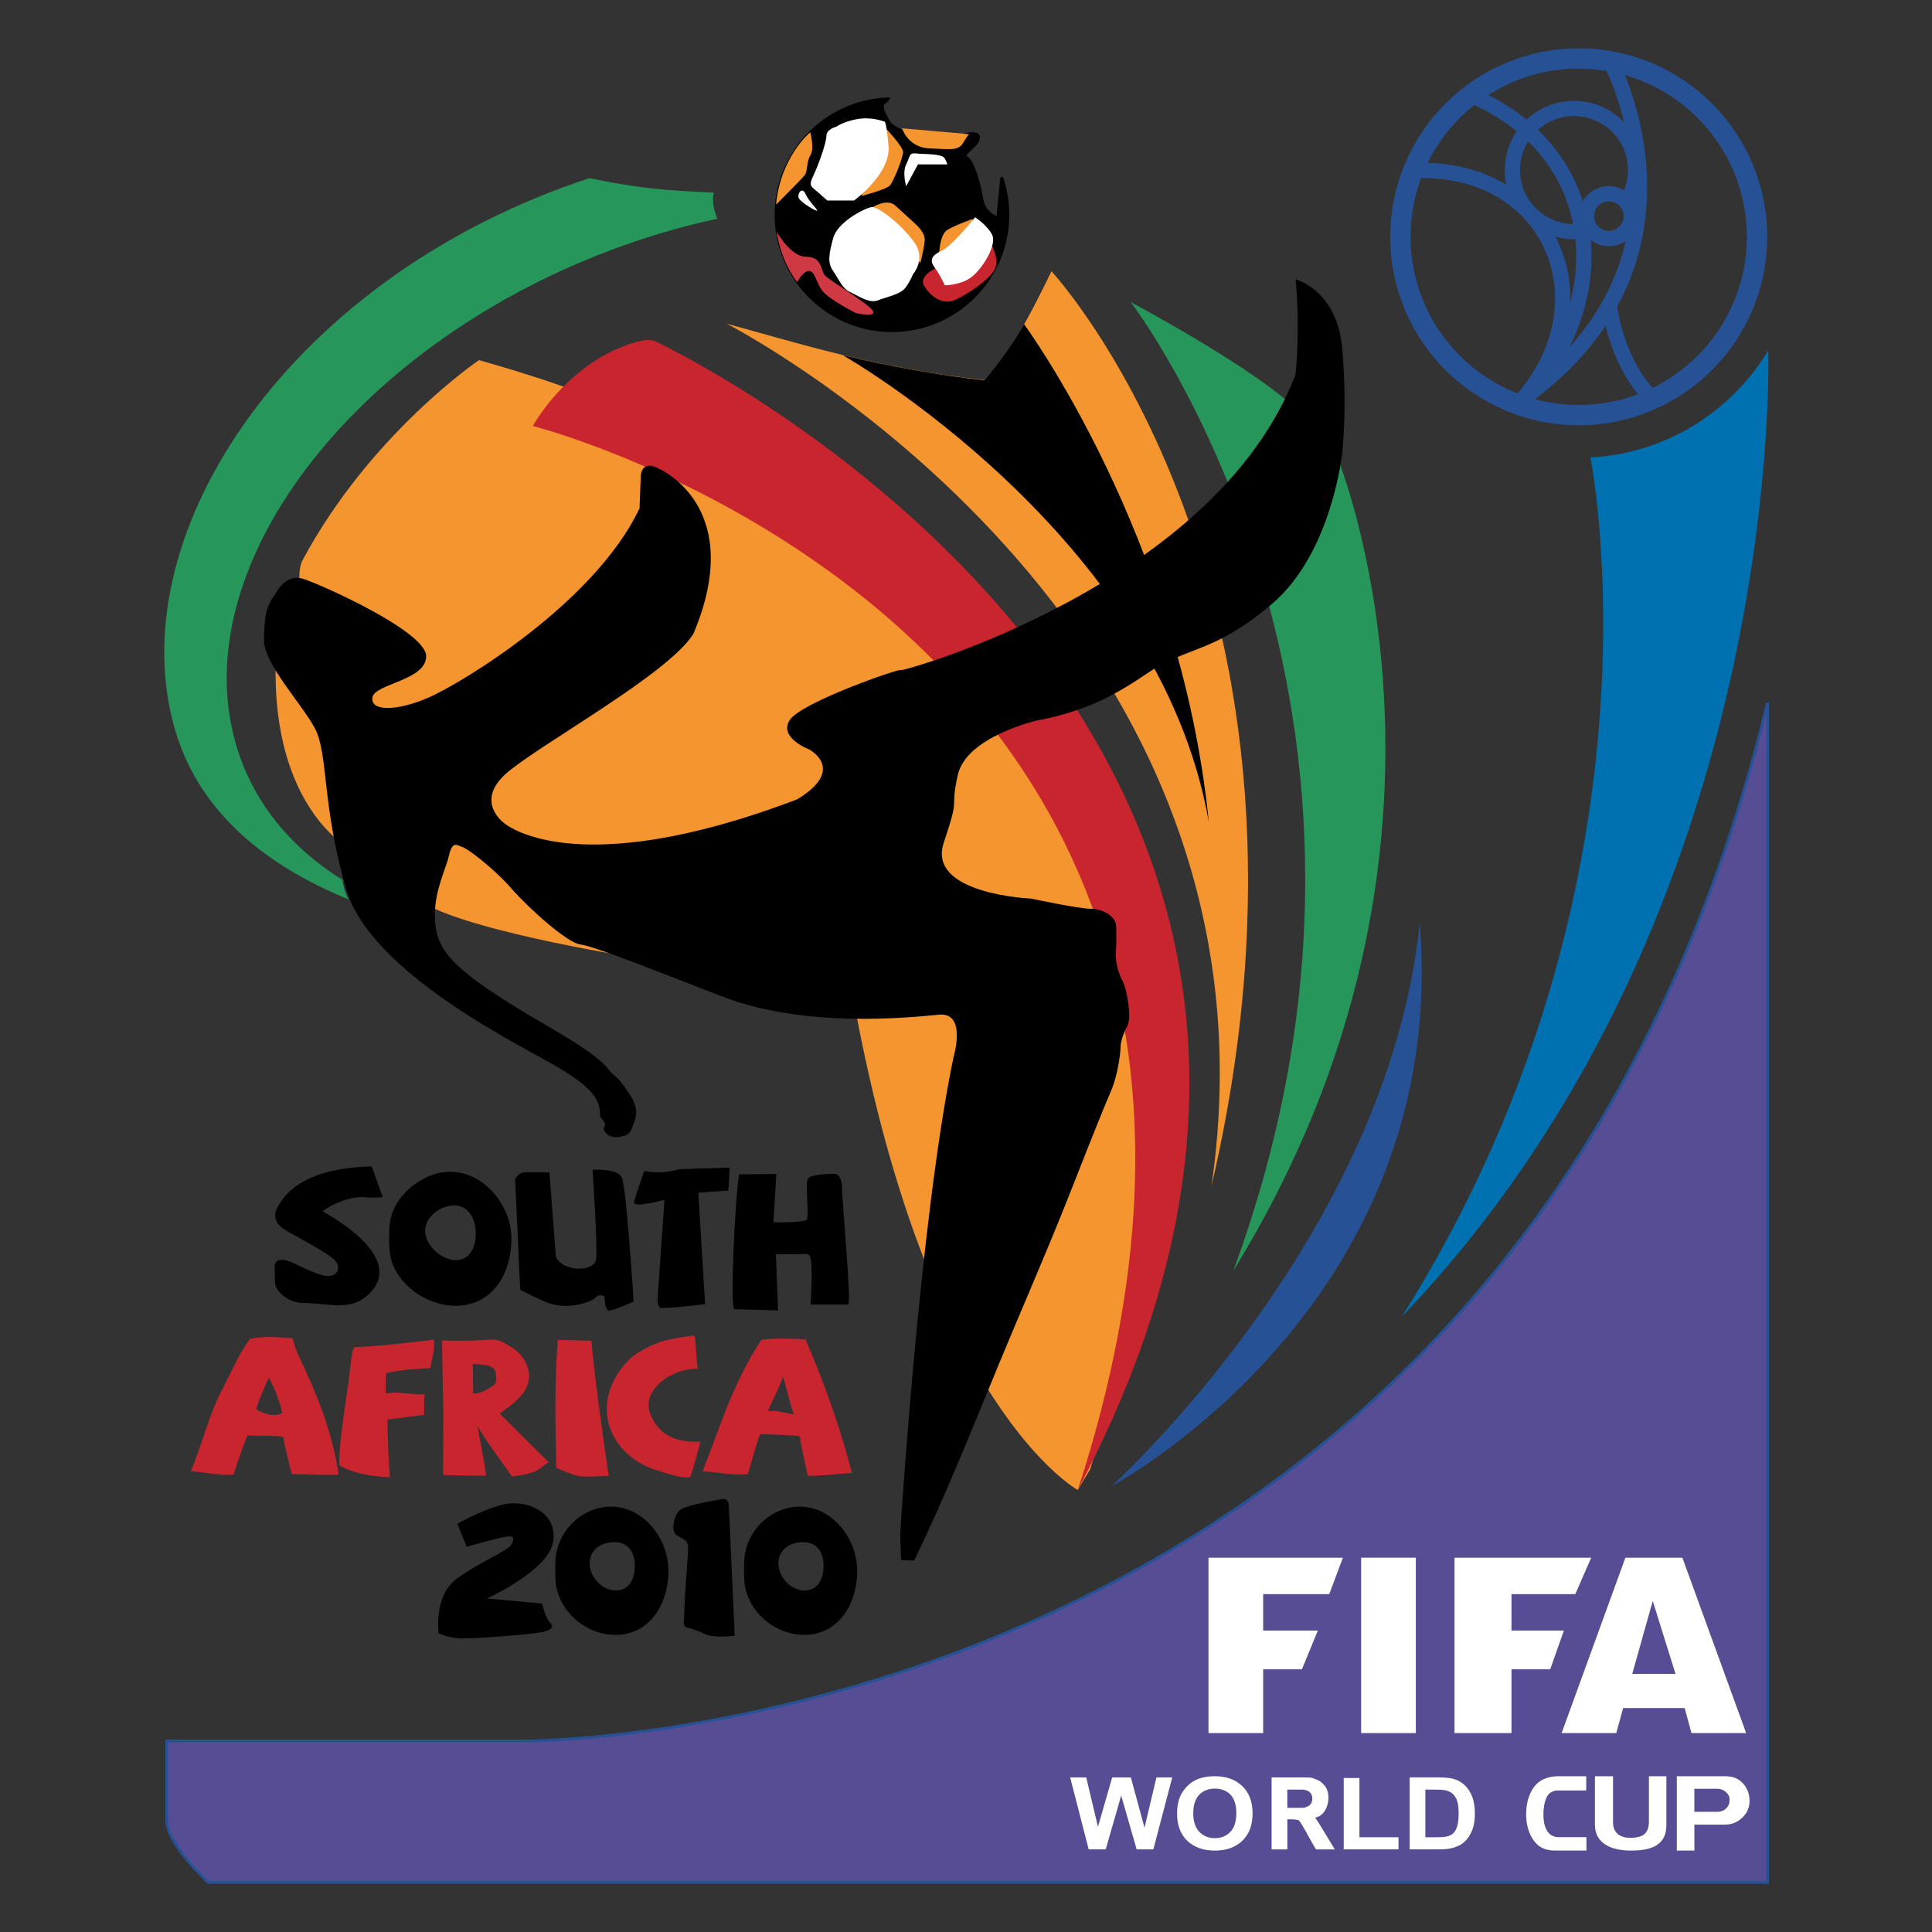 <?xml version="1.0" encoding="UTF-8" standalone="no"?>
<svg
   xmlns:dc="http://purl.org/dc/elements/1.1/"
   xmlns:cc="http://creativecommons.org/ns#"
   xmlns:rdf="http://www.w3.org/1999/02/22-rdf-syntax-ns#"
   xmlns:svg="http://www.w3.org/2000/svg"
   xmlns="http://www.w3.org/2000/svg"
   xmlns:sodipodi="http://sodipodi.sourceforge.net/DTD/sodipodi-0.dtd"
   xmlns:inkscape="http://www.inkscape.org/namespaces/inkscape"
   version="1.1"
   id="Layer_1"
   x="0px"
   y="0px"
   viewBox="0 0 1000 1000"
   xml:space="preserve"
   sodipodi:docname="2010 - Southafrica.svg"
   width="1000"
   height="1000"
   inkscape:version="1.0.1 (3bc2e813f5, 2020-09-07)"><rect x="0" y="0" width="1000" height="1000" fill="#333333" stroke="none"/><defs
   id="defs87" /><sodipodi:namedview
   pagecolor="#ffffff"
   bordercolor="#666666"
   borderopacity="1"
   objecttolerance="10"
   gridtolerance="10"
   guidetolerance="10"
   inkscape:pageopacity="0"
   inkscape:pageshadow="2"
   inkscape:window-width="1920"
   inkscape:window-height="1017"
   id="namedview85"
   showgrid="false"
   inkscape:zoom="0.827"
   inkscape:cx="500"
   inkscape:cy="500"
   inkscape:window-x="-8"
   inkscape:window-y="-8"
   inkscape:window-maximized="1"
   inkscape:current-layer="Layer_1"
   inkscape:document-rotation="0" />
<g
   id="g955"
   transform="matrix(10.548,0,0,10.548,-357.287,-135.555)"><g
     id="g82">
	<path
   style="clip-rule:evenodd;fill-rule:evenodd;stroke:#000000;stroke-width:0.137;stroke-miterlimit:2.613"
   d="m 83.027,21.56 c 0.199,0.588 0.302,1.207 0.302,1.829 0,3.142 -2.546,5.689 -5.688,5.689 -3.141,0 -5.688,-2.547 -5.688,-5.689 0,-3.069 2.438,-5.586 5.505,-5.685 -0.093,0.155 -0.212,0.161 -0.252,0.239 -0.119,0.237 0.115,0.596 0.27,0.873 0.205,0.371 1.071,0.618 1.071,0.618 l 2.102,0.206 c 0,0 1.236,-0.494 1.236,-0.041 0,0.453 -0.907,0.783 -0.577,0.989 0.329,0.206 0.618,1.277 0.741,2.019 0.124,0.742 0.783,0.948 0.783,0.948 z"
   id="path2" />
	<path
   style="clip-rule:evenodd;fill:#c9252f;fill-rule:evenodd"
   d="m 79.927,25.945 c 0,0 -1.03,0.412 -0.7,0.948 0.329,0.536 0.906,0.907 1.442,0.701 0.536,-0.206 1.896,-1.071 2.06,-1.648 C 82.894,25.369 82.4,24.627 82.4,24.627 Z"
   id="path4" />
	<path
   style="clip-rule:evenodd;fill:#f49530;fill-rule:evenodd"
   d="m 76.692,23.02 c 0,0 0.701,-0.454 1.113,-0.083 0.412,0.372 0.99,0.907 0.99,0.907 0,0 0.494,0.413 0.453,0.824 -0.042,0.413 -0.206,1.071 -0.206,1.071 l -1.195,-0.783 z"
   id="path6" />
	<path
   style="clip-rule:evenodd;fill:#f49530;fill-rule:evenodd;stroke:#000000;stroke-width:0.137;stroke-miterlimit:2.613"
   d="m 77.352,19.064 c 0,0 0.906,0.947 0.906,1.237 0,0.288 -0.453,1.442 -0.659,1.689 -0.206,0.247 -1.566,0.577 -1.566,0.577 z"
   id="path8" />
	<path
   style="clip-rule:evenodd;fill:#f49530;fill-rule:evenodd"
   d="m 47.402,45.285 c -0.208,7.203 3.622,9.201 3.622,9.201 l 2.997,2.207 c 1.417,1.665 11.117,3.164 11.117,3.164 l 1.416,-0.833 9.24,3.083 c 3.666,19.872 10.962,23.858 10.962,23.858 l 0.608,-1.006 1.514,-4.936 1.75,-9.833 -0.334,-10.334 -3.001,-6.833 -6.166,-9.25 c 0,0 -16.167,-10.167 -17.417,-11 -1.25,-0.833 -6.334,-2.25 -6.334,-2.25 0,0 -5.346,3.62 -8.674,9.85 -0.094,0.176 -0.187,0.63 -0.116,1.233 0.118,1.005 0.299,2.427 -1.184,3.679 z"
   id="path10" />
	<path
   style="clip-rule:evenodd;fill:#f49530;fill-rule:evenodd"
   d="M 93.321,71.054 C 97.341,43.29 70.238,29.109 69.534,28.736 c 3.31,0.897 7.209,2.165 12.636,2.764 1.396,-1.381 2.642,-3.99 3.299,-5.34 0,0 14.635,15.776 7.852,44.894 z"
   id="path12" />
	<path
   style="clip-rule:evenodd;fill:#27965a;fill-rule:evenodd"
   d="m 50.672,56.023 c -2.629,-1.639 -4.504,-3.961 -5.284,-6.874 -2.356,-8.804 6.192,-19.665 19.089,-24.255 1.545,-0.551 3.083,-0.985 4.598,-1.31 -0.179,-0.428 -0.271,-0.856 -0.174,-1.284 -2.44,-0.1 -3.81,-0.228 -6.105,-0.707 -14.561,4.786 -22.953,17.241 -20.413,26.79 1.098,4.131 4.314,6.853 8.592,8.602 -0.169,-0.313 -0.256,-0.634 -0.303,-0.962 z"
   id="path14" />
	<path
   style="clip-rule:evenodd;fill:#c9252f;fill-rule:evenodd"
   d="M 86.766,85.95 C 106.631,48.462 66.002,29.586 66.002,29.586 c 0,0 -0.315,-0.116 -0.758,0.011 -3.445,0.879 -5.224,4.158 -5.224,4.158 0,0 40.39,10.252 26.746,52.195 z"
   id="path16" />
	<path
   style="clip-rule:evenodd;fill:#27965a;fill-rule:evenodd"
   d="m 94.39,75.209 c 10.233,-27.728 -5.033,-47.533 -5.033,-47.533 0,0 6.602,3.508 8.376,5.528 l 1.691,1.898 c 0,0.001 8.005,18.981 -5.034,40.107 z"
   id="path18" />
	<path
   style="clip-rule:evenodd;fill-rule:evenodd"
   d="m 72.985,52.078 c -11.036,4.19 -14.391,1.15 -14.391,1.15 0,0 -1.434,-1.039 0.105,-2.411 1.537,-1.371 8.021,-4.904 9.205,-6.878 2.534,-6.03 -1.361,-8.014 -1.963,-8.201 -0.603,-0.187 -0.624,0.458 -0.624,0.458 l -0.062,1.601 c -2.199,4.647 -8.769,8.596 -10.346,9.281 -1.578,0.686 -2.864,0.686 -2.761,0 0.104,-0.685 2.657,-0.83 2.636,-2.036 -0.021,-1.205 -5.109,-3.491 -6.021,-3.782 -0.911,-0.289 -1.357,0.715 -1.357,0.715 -0.498,0.643 -0.54,1.056 -0.582,2.238 -0.042,1.182 1.836,3.133 2.501,4.38 0.665,1.247 0.332,3.782 1.538,7.897 1.196,4.083 8.458,7.607 10.307,8.687 1.85,1.081 2.151,1.673 2.151,2.422 0,0.125 0.214,0.233 0.241,0.387 0.02,0.119 -0.103,0.231 -0.049,0.333 0.031,0.059 0.069,0.112 0.115,0.156 0.212,0.206 0.506,0.205 0.77,0.141 0.203,-0.05 0.348,-0.101 0.461,-0.362 0.366,-0.839 0.384,-1.134 -0.545,-2.343 -0.13,-0.169 -0.402,-0.356 -0.566,-0.567 -0.644,-0.826 -2.298,-1.718 -3.902,-2.673 -1.708,-1.017 -3.37,-2.1 -4.078,-3.063 -0.461,-0.628 -0.557,-1.274 -0.556,-1.885 0.002,-1.211 0.561,-2.291 0.681,-2.854 0.182,-0.846 0.457,-0.498 0.665,-0.456 0.208,0.042 1.497,0.997 2.41,2.036 0.915,1.04 2.744,2.661 3.367,2.744 0.624,0.083 2.764,0.915 6.92,2.536 4.156,1.621 9.333,1.038 10.702,0.913 1.37,-0.124 0.707,2.079 0.707,2.079 -1.663,7.98 -2.618,23.399 -2.618,23.399 l 0.041,1.288 0.645,0.022 c 1.464,-3.015 2.784,-6.31 4.158,-9.645 1.037,-2.513 2.142,-5.032 3.162,-7.571 0.792,-1.971 1.546,-3.967 2.355,-5.869 0.353,-0.83 0.457,-1.977 0.457,-2.163 0,-0.187 0.103,-0.562 0.332,-0.998 0.229,-0.438 -0.047,-1.821 -0.216,-2.144 -0.172,-0.322 -0.388,-0.894 -0.351,-1.454 0.038,-0.561 0.018,-0.701 0.018,-1.241 0,-0.539 -0.669,-0.899 -1.251,-0.899 -0.582,0 -2.935,-0.501 -2.935,-0.501 0,0 -5.128,-0.208 -4.277,-2.744 0.853,-2.537 0.27,-1.396 0.684,-3.306 0.416,-1.908 3.92,-2.697 3.92,-2.697 0,0 1.197,-0.186 2.604,-0.75 0.902,-0.362 1.892,-0.953 2.707,-1.51 2.087,-1.426 3.275,-0.976 6.192,-3.454 2.956,-2.514 3.449,-7.439 3.449,-7.439 0,0 0.249,-2.161 0,-5.069 -0.25,-2.91 -2.287,-3.41 -2.287,-3.41 0.146,1.662 0.124,3.223 -0.005,4.664 -3.947,10.323 -19.361,14.615 -19.361,14.5 0,-0.114 -4.875,1.576 -5.457,2.447 -0.58,0.872 0.955,1.454 0.955,1.454 0,0 1.849,0.973 -0.6,2.447 z"
   id="path20" />
	<path
   style="fill:#265194"
   d="m 111.342,15.222 v 0 0.002 c 2.555,0 4.867,1.035 6.54,2.708 1.672,1.673 2.706,3.984 2.707,6.539 h 0.002 v 0 0.001 h -0.002 c 0,2.555 -1.035,4.867 -2.708,6.54 -1.672,1.672 -3.983,2.708 -6.538,2.708 v 0.002 h -0.001 -0.001 V 33.72 c -2.555,0 -4.867,-1.035 -6.539,-2.708 -1.674,-1.673 -2.708,-3.985 -2.708,-6.538 h -0.002 v -0.002 0 h 0.002 c 0,-2.555 1.034,-4.867 2.708,-6.54 1.672,-1.672 3.984,-2.707 6.538,-2.707 v -0.002 h 0.002 z m 1.891,12.669 c 10e-4,0.007 0.275,2.374 1.736,3.993 0.82,-0.403 1.565,-0.939 2.206,-1.579 1.493,-1.494 2.418,-3.557 2.418,-5.833 h -0.002 v -0.001 0 h 0.002 c 0,-2.276 -0.925,-4.338 -2.418,-5.832 -0.979,-0.979 -2.2,-1.713 -3.566,-2.103 0.728,1.788 2.217,6.598 -0.376,11.355 z m 1.017,4.304 c -0.926,-1.123 -1.382,-2.49 -1.592,-3.357 -0.825,1.237 -1.948,2.455 -3.46,3.602 0.684,0.184 1.401,0.282 2.143,0.282 V 32.72 h 0.001 0.001 v 0.002 c 1.023,10e-4 2.002,-0.185 2.907,-0.527 z m -5.923,-0.041 0.027,-0.02 c 1.345,-1.577 1.911,-3.347 1.818,-4.981 -0.043,-0.756 -0.228,-1.483 -0.541,-2.148 -0.313,-0.666 -0.756,-1.269 -1.315,-1.774 -1.124,-1.018 -2.725,-1.654 -4.709,-1.642 -0.335,0.897 -0.518,1.868 -0.518,2.882 h 0.002 v 0 0.002 h -0.002 c 0,2.275 0.923,4.338 2.418,5.832 0.797,0.796 1.755,1.43 2.82,1.849 z m 2.563,-2.266 c 1.539,-1.713 2.369,-3.508 2.764,-5.216 -0.236,0.162 -0.522,0.257 -0.831,0.257 v 0.002 h -10e-4 -0.001 v -0.002 c -0.334,0 -0.643,-0.112 -0.89,-0.299 0.145,1.611 -0.149,3.275 -0.838,4.826 -0.065,0.146 -0.132,0.289 -0.203,0.432 z m 2.679,-11.033 c -0.297,-1.246 -0.688,-2.152 -0.861,-2.523 -0.444,-0.075 -0.901,-0.113 -1.366,-0.113 v 0.002 0 h -0.002 v -0.002 c -1.631,0 -3.151,0.475 -4.433,1.294 0.7,0.354 1.324,0.762 1.874,1.211 0.606,-0.572 1.426,-0.923 2.327,-0.923 v -0.002 h 10e-4 v 0 0.001 c 0.938,0 1.788,0.38 2.402,0.994 v 0.001 c 0.019,0.02 0.04,0.04 0.058,0.06 z m -4.226,0.367 c 0.085,0.083 0.169,0.167 0.249,0.251 0.926,0.965 1.57,2.073 1.952,3.25 0.064,-0.113 0.145,-0.217 0.237,-0.309 0.265,-0.265 0.632,-0.43 1.039,-0.43 v -0.001 h 0.001 v 0 0.001 c 0.271,0 0.526,0.074 0.744,0.202 0.017,-0.041 0.032,-0.081 0.046,-0.123 v -10e-4 c 0.013,-0.035 0.025,-0.074 0.038,-0.116 0.072,-0.244 0.108,-0.495 0.109,-0.749 h -0.002 v -0.002 -0.001 h 0.002 c -10e-4,-0.73 -0.298,-1.392 -0.776,-1.872 l -0.001,0.001 c -0.479,-0.48 -1.142,-0.777 -1.872,-0.777 v 0.002 0 h -10e-4 v -0.002 c -0.678,0 -1.296,0.256 -1.765,0.676 z m 1.585,8.458 c 0.267,-1.023 0.354,-2.069 0.25,-3.089 -0.023,10e-4 -0.047,10e-4 -0.068,10e-4 v 0 -0.002 c -0.315,0 -0.62,-0.043 -0.909,-0.122 0.037,0.071 0.073,0.145 0.107,0.217 0.354,0.751 0.563,1.573 0.612,2.427 0.01,0.188 0.013,0.378 0.008,0.568 z m 0.137,-3.836 c -0.278,-1.403 -0.938,-2.733 -2.012,-3.852 -0.063,-0.066 -0.127,-0.131 -0.192,-0.195 -0.255,0.407 -0.401,0.886 -0.401,1.399 h 0.001 v 0 0.002 h -0.001 c 0,0.729 0.297,1.391 0.776,1.871 v -10e-4 c 0.472,0.47 1.117,0.764 1.829,0.776 z m -2.768,-4.552 c -0.598,-0.487 -1.29,-0.921 -2.081,-1.286 -0.248,0.196 -0.485,0.407 -0.708,0.63 -0.64,0.641 -1.176,1.386 -1.579,2.207 1.504,0.041 2.804,0.433 3.861,1.071 -0.05,-0.232 -0.076,-0.472 -0.076,-0.718 h -0.002 v -0.002 0 h 0.002 c 0,-0.705 0.214,-1.36 0.583,-1.902 z m 4.524,3.439 v 0 0 0 0 c -0.201,0 -0.382,0.082 -0.514,0.214 -0.131,0.13 -0.212,0.312 -0.212,0.512 h 0.001 v 0 10e-4 h -0.001 c 0,0.2 0.081,0.381 0.213,0.513 0.131,0.131 0.312,0.212 0.512,0.212 v -0.001 h 0.001 0.001 v 0.001 c 0.199,0 0.381,-0.081 0.512,-0.213 0.132,-0.131 0.213,-0.312 0.213,-0.512 h -0.002 v 0 0 h 0.002 c 0,-0.2 -0.082,-0.381 -0.213,-0.513 -0.132,-0.133 -0.313,-0.214 -0.513,-0.214 z"
   id="path22" />
	<path
   style="clip-rule:evenodd;fill:#0071b0;fill-rule:evenodd"
   d="m 102.664,77.458 c 18.38,-19.201 18.018,-45.802 17.979,-47.414 -1.804,3.002 -5.019,5.061 -8.727,5.255 0.338,1.8 3.662,21.657 -9.252,42.159 z"
   id="path24" />
	<path
   style="clip-rule:evenodd;fill:#564d94;fill-rule:evenodd;stroke:#265194;stroke-width:0.137;stroke-miterlimit:2.613"
   d="m 120.609,47.323 v 57.899 H 44.088 c 0,0 -2.031,-1.862 -2.031,-3.047 0,-1.185 0,-3.894 0,-3.894 h 17.607 c 0,0 48.593,0.171 60.945,-50.958 z"
   id="path26" />
	<path
   style="clip-rule:evenodd;fill:#265194;fill-rule:evenodd"
   d="m 88.402,85.785 c 0,0 13.563,-12.202 15.137,-27.637 1.53,18.794 -15.137,27.637 -15.137,27.637 z"
   id="path28" />
	<path
   style="clip-rule:evenodd;fill-rule:evenodd"
   d="M 93.188,53.178 C 90.713,39.073 75.227,30.279 75.227,30.279 c 2.239,0.549 4.822,0.999 6.939,1.236 0.705,-0.778 1.438,-1.847 1.961,-2.751 0,0 7.658,10.391 9.061,24.414 z"
   id="path30" />
	<path
   style="fill:#c9252f"
   d="m 48.222,78.516 c 0.061,0.211 0.159,0.553 0.295,0.841 0.889,1.872 1.643,3.686 1.977,5.857 -0.68,0.038 -1.628,-0.019 -2.311,-0.03 -0.061,-0.28 -0.363,-1.429 -0.413,-1.832 -0.289,-0.058 -1.093,-0.038 -1.754,-0.063 -0.166,0.363 -0.559,1.528 -0.69,1.924 -0.79,0.054 -1.3,-0.12 -2.092,-0.164 0.536,-1.249 0.867,-2.727 1.549,-4.031 0.466,-0.892 0.803,-1.731 1.37,-2.479 0.941,-0.133 1.121,-0.075 2.069,-0.023 z m -1.774,3.505 c 0.319,0.147 0.754,0.397 1.275,0.184 -0.054,-0.355 -0.343,-1.207 -0.661,-1.748 -0.244,0.537 -0.529,1.182 -0.614,1.564 z m 4.076,2.735 c -0.043,-0.839 0.244,-2.647 0.44,-4.025 0.143,-1.005 0.16,-1.779 0.345,-1.779 0.751,0 2.725,-0.217 3.861,-0.363 0.016,0.742 -0.043,0.57 -0.181,1.391 -0.935,0.058 -1.486,0.094 -2.177,0.259 l -0.017,0.979 c 0.168,0.009 0.208,-0.028 0.369,-0.028 0.602,0 1.116,0.111 1.546,0.082 -0.063,0.47 -0.003,0.254 -0.026,1.008 l -1.798,0.229 c -0.005,0.592 0.049,1.977 0.12,2.827 -0.829,-0.025 -1.762,-0.163 -2.482,-0.58 z m 7.866,-2.543 2.413,2.401 c -0.157,0.043 -0.442,0.347 -0.65,0.432 -0.458,0.188 -1.05,0.233 -1.158,0.259 -0.221,-0.337 -1.364,-1.866 -1.69,-2.473 0.061,0.416 0.392,1.986 0.416,2.435 -0.508,-0.018 -1.398,0.009 -2.104,-0.045 l 0.009,-3.131 c 0,-0.05 -0.002,-0.14 -0.004,-0.273 l -0.048,-2.322 -0.008,-0.865 c 0.344,0.009 0.588,0.013 0.732,0.013 0.589,0 1.068,-0.016 1.439,-0.045 0.158,-0.01 0.254,-0.016 0.286,-0.016 0.217,0 0.441,0.07 0.675,0.217 0.235,0.144 0.586,0.305 0.828,0.671 0.946,1.434 -0.505,2.28 -1.136,2.742 z m -1.319,-2.437 0.021,1.457 c 0.32,0.017 0.725,-0.186 1.048,-0.448 0.159,-0.129 0.057,-0.603 0.011,-0.705 -0.134,-0.287 -0.782,-0.262 -1.08,-0.304 z m 4.173,-1.175 1.65,0.042 c 0.08,1.24 0.642,5.275 0.847,6.635 -0.698,0.008 -1.302,0.108 -1.796,-0.087 -0.239,-0.094 -0.503,-0.182 -0.772,-0.318 -0.058,-1.994 -0.087,-4.328 0.071,-6.272 z m 6.867,1.42 c -1.124,-0.077 -2.801,0.976 -2.331,2.204 0.388,1.016 1.223,1.429 2.467,1.37 -0.015,0.069 -0.365,1.363 -0.476,1.674 -0.035,0.094 -0.086,0.075 -0.191,0.078 -0.428,0.01 -1.356,-0.303 -1.675,-0.417 -1.653,-0.583 -2.738,-2.262 -2.043,-4.032 0.143,-0.366 0.328,-0.687 0.553,-0.961 0.224,-0.274 0.462,-0.516 0.732,-0.684 0.967,-0.604 1.529,-0.698 2.747,-0.864 0.163,-0.022 0.09,0.813 0.217,1.632 z m 5.29,-1.443 c 1.04,2.414 1.777,4.608 2.275,6.553 -0.723,0.041 -1.44,0.148 -2.166,0.137 -0.06,-0.28 -0.343,-1.535 -0.393,-1.939 -0.288,-0.059 -1.281,-0.08 -1.942,-0.105 -0.166,0.364 -0.477,1.574 -0.608,1.97 -0.873,0.059 -1.338,-0.096 -2.214,-0.145 0.755,-1.885 1.434,-4.263 2.88,-6.45 0.719,-0.101 1.446,-0.06 2.168,-0.021 z m -1.856,3.526 c 0.43,-0.068 0.92,0.098 1.287,0.154 -0.15,-0.331 -0.354,-1.292 -0.547,-1.863 -0.147,0.537 -0.588,1.328 -0.74,1.709 z"
   id="path32" />
	<path
   style="clip-rule:evenodd;fill-rule:evenodd"
   d="m 66.674,89.947 c 0,1.644 -0.952,3.13 -2.596,3.13 -1.349,0 -2.588,-0.98 -2.889,-2.267 -0.091,-0.389 -0.09,-1.316 -0.022,-1.712 0.168,-0.999 0.901,-1.839 1.828,-2.165 1.948,-0.686 3.679,1.089 3.679,3.014 z m -2.653,-1.421 c 0.664,0 1.003,0.483 1.003,1.146 0,0.664 -0.276,1.226 -0.94,1.226 -0.663,0 -1.277,-0.665 -1.277,-1.328 -0.001,-0.664 0.549,-1.044 1.214,-1.044 z"
   id="path34" />
	<path
   style="clip-rule:evenodd;fill-rule:evenodd"
   d="m 75.937,89.947 c 0,1.644 -0.952,3.13 -2.596,3.13 -1.349,0 -2.588,-0.98 -2.89,-2.267 -0.091,-0.389 -0.089,-1.316 -0.022,-1.712 0.168,-0.999 0.903,-1.839 1.829,-2.165 1.947,-0.686 3.679,1.089 3.679,3.014 z m -2.655,-1.421 c 0.664,0 1.004,0.483 1.004,1.146 0,0.664 -0.276,1.226 -0.94,1.226 -0.664,0 -1.277,-0.665 -1.277,-1.328 -0.001,-0.664 0.55,-1.044 1.213,-1.044 z"
   id="path36" />
	<path
   style="clip-rule:evenodd;fill-rule:evenodd"
   d="m 58.967,73.61 c 0,1.866 -1.017,3.317 -2.737,3.317 -1.411,0 -2.873,-1.025 -3.188,-2.371 -0.096,-0.406 -0.094,-1.376 -0.024,-1.789 0.177,-1.045 1.109,-1.925 2.079,-2.266 2.037,-0.717 3.87,1.244 3.87,3.109 z m -2.798,-1.608 c 0.694,0 1.05,0.671 1.05,1.365 0,0.694 -0.289,1.323 -0.984,1.323 -0.693,0 -1.502,-0.736 -1.502,-1.431 0,-0.694 0.742,-1.257 1.436,-1.257 z"
   id="path38" />
	<path
   style="clip-rule:evenodd;fill-rule:evenodd"
   d="m 52.646,71.58 -0.527,-1.491 c 0,0 -0.233,0.004 -0.587,0.028 -1.522,0.103 -3.323,0.549 -4.064,2.02 -0.185,0.369 -0.099,0.772 0.384,1.059 0.911,0.538 1.957,1.057 2.402,1.45 0.445,0.394 0.165,1.015 -0.622,0.766 -0.786,-0.248 -1.563,-0.745 -1.895,-0.745 -0.331,0 -0.424,0.187 -0.383,0.519 0.016,0.123 -0.003,0.376 0.023,0.643 0.044,0.445 0.703,0.962 1.376,0.962 1.315,0 2.507,0.504 3.421,-0.662 1.44,-1.835 -2.49,-3.816 -2.46,-3.842 0.332,-0.29 1.399,-0.798 2.186,-0.675 0.736,0.02 0.746,-0.032 0.746,-0.032 z"
   id="path40" />
	<path
   style="clip-rule:evenodd;fill-rule:evenodd"
   d="m 59.15,70.73 c 0,0 0.146,-0.353 0.478,-0.353 0.332,0 1.204,0 1.204,0 l 0.311,4.055 c 0,0 0,0.374 0.603,0.581 0.602,0.208 1.267,0.063 1.371,-0.331 0.104,-0.396 -0.166,-4.43 -0.166,-4.43 0,0 1.204,-0.083 1.432,0.374 0.229,0.457 0.582,6.093 0.582,6.093 0,0 -1.08,0.498 -1.246,0.436 -0.167,-0.063 -0.187,-0.686 -0.187,-0.686 0,0 -0.27,-0.146 -0.415,0.042 -0.146,0.186 -1.412,0.728 -2.575,0.186 C 59.379,76.156 59.4,76.136 59.4,76.136 Z"
   id="path42" />
	<path
   style="clip-rule:evenodd;fill-rule:evenodd"
   d="m 65.483,70.315 c 0.711,0.112 1.048,0.078 1.749,-0.093 l 2.446,-0.074 -0.063,1.123 -1.475,0.104 0.333,5.468 c 0,0 -2.051,0.271 -2.216,0.166 -0.167,-0.104 -0.104,-0.644 -0.104,-0.644 l 0.327,-4.637 c 0,0 -1.578,0.437 -1.495,0.104 0.083,-0.331 0.498,-1.517 0.498,-1.517 z"
   id="path44" />
	<path
   style="clip-rule:evenodd;fill-rule:evenodd"
   d="m 70.143,70.479 1.825,-0.021 -0.144,2.361 c -0.001,0.007 1.016,0.056 1.598,-0.086 0.202,-0.05 -0.063,-1.819 0.103,-2.048 0.166,-0.228 1.141,-0.228 1.327,-0.228 0.187,0 0.332,0.312 0.332,0.58 0,0.623 0.484,5.83 0.311,5.83 -0.27,0 -1.846,0 -1.846,0 0.01,-0.335 0.157,-2.237 -0.08,-2.435 -0.109,-0.093 -0.376,-0.034 -0.584,-0.034 -0.332,0 -1.038,0 -1.038,0 l 0.104,2.759 -2.137,-0.062 c -0.233,-0.004 0.029,-5.471 0.229,-6.616 z"
   id="path46" />
	<path
   style="clip-rule:evenodd;fill-rule:evenodd"
   d="m 56.77,88.75 -0.458,-1.125 c 0,0 1.623,-0.915 2.581,-0.998 0.958,-0.084 2.332,0.457 2.123,1.873 -0.208,1.415 -3.247,2.789 -3.247,2.789 l 2.706,0.25 c 0,0 0.167,0.708 0.375,0.916 0.208,0.208 0.125,0.333 -0.249,0.458 -0.375,0.125 -3.623,0.374 -4.206,0.333 -0.583,-0.042 -0.999,-0.25 -0.999,-0.25 0,0 -0.25,-1.832 0.874,-2.664 1.125,-0.833 2.54,-1.374 2.707,-1.708 0.167,-0.332 0.125,-0.457 -0.458,-0.332 -0.584,0.124 -1.749,0.458 -1.749,0.458 z"
   id="path48" />
	<path
   style="clip-rule:evenodd;fill-rule:evenodd"
   d="m 69.635,86.71 c 0,0 0,-0.375 -0.375,-0.291 -0.375,0.083 -1.832,0.291 -2.082,0.582 -0.25,0.292 -0.375,0.958 -0.125,1.166 0.25,0.208 0.585,0.166 0.585,0.665 0,0.391 -0.176,2.371 -0.192,3.29 -0.004,0.251 -0.092,0.538 0.14,0.595 0.184,0.045 0.571,0.165 0.883,0.321 0.416,0.208 1.457,0.083 1.457,0.083 z"
   id="path50" />
	<path
   style="clip-rule:evenodd;fill:#ffffff;fill-rule:evenodd"
   d="m 74.92,19.064 c 0,0 -0.495,0.123 -0.495,0.454 0,0.329 -0.371,1.359 -0.577,1.812 -0.206,0.453 -0.289,0.577 -0.041,0.783 0.248,0.205 0.659,0.577 0.659,0.577 h 1.318 c 0,0 1.813,-1.319 1.69,-2.679 -0.124,-1.359 -0.207,-1.194 -0.207,-1.194 0,0 -0.618,-0.247 -1.319,-0.123 -0.699,0.122 -1.028,0.37 -1.028,0.37 z"
   id="path52" />
	<path
   style="clip-rule:evenodd;fill:#ffffff;fill-rule:evenodd"
   d="m 80.36,20.918 h -1.443 l -0.577,1.071 c 0,0 -0.205,-0.659 0,-1.071 0.207,-0.412 0.124,-0.577 0.494,-0.536 0.371,0.042 1.278,0 1.402,0.247 0.124,0.248 0.124,0.289 0.124,0.289 z"
   id="path54" />
	<path
   style="clip-rule:evenodd;fill:#ffffff;fill-rule:evenodd"
   d="m 73.973,23.185 c 0,0.081 -0.825,-0.413 -0.907,-0.619 -0.083,-0.205 0.165,-0.577 0.33,-0.205 0.164,0.37 0.577,0.741 0.577,0.824 z"
   id="path56" />
	<path
   style="clip-rule:evenodd;fill:#ffffff;fill-rule:evenodd"
   d="m 78.67,26.316 c 0,0 0.618,-0.7 0.124,-1.484 -0.496,-0.783 -1.814,-1.896 -2.185,-1.813 -0.371,0.082 -1.648,0.742 -1.854,1.524 -0.207,0.783 -0.289,1.195 0,1.608 0.288,0.412 0.453,0.865 0.825,1.03 0.37,0.165 0.947,0.577 1.36,0.412 0.412,-0.165 1.112,-0.288 1.359,-0.619 0.248,-0.328 0.371,-0.658 0.371,-0.658 z"
   id="path58" />
	<path
   style="clip-rule:evenodd;fill:#f49530;fill-rule:evenodd"
   d="m 79.947,25.493 c 0,0 0,-1.113 0.413,-1.361 0.411,-0.247 1.235,-0.535 1.235,-0.535 l 0.124,0.618 -0.659,0.782 z"
   id="path60" />
	<path
   style="clip-rule:evenodd;fill:#ffffff;fill-rule:evenodd"
   d="m 80.236,26.852 c 0,0 0.782,0 1.317,-0.412 0.536,-0.412 1.278,-1.607 0.989,-2.101 -0.288,-0.495 -0.823,-0.825 -0.823,-0.825 0,0 -1.112,1.401 -1.648,1.648 -0.535,0.247 -0.577,0.495 -0.329,0.824 0.247,0.33 0.494,0.866 0.494,0.866 z"
   id="path62" />
	<path
   style="clip-rule:evenodd;fill:#f49530;fill-rule:evenodd"
   d="m 78.135,19.147 c 0,0 0.288,0.948 1.359,0.988 1.071,0.042 1.401,0.124 1.649,-0.288 0.246,-0.412 0.287,-0.412 0.287,-0.412 z"
   id="path64" />
	<path
   style="clip-rule:evenodd;fill:#f49530;fill-rule:evenodd"
   d="m 71.953,22.896 c 0.216,-2.359 1.679,-3.555 1.679,-3.555 0,0 0.216,0.793 0.011,1.123 -0.206,0.33 -0.124,0.784 -0.289,0.989 -0.165,0.207 -1.401,1.443 -1.401,1.443 z"
   id="path66" />
	<path
   style="clip-rule:evenodd;fill:#cf3943;fill-rule:evenodd"
   d="m 72.988,26.698 c -0.866,-1.175 -0.989,-2.406 -1.004,-2.483 0,0 0.669,1.236 1.453,1.236 0.782,0 0.7,0.659 0.907,0.906 0.205,0.248 2.101,1.36 2.348,1.731 0.248,0.371 -0.824,0.124 -0.824,0.124 0,0 -1.401,-0.701 -1.69,-1.154 -0.289,-0.453 -0.33,-0.906 -0.618,-0.906 -0.288,0 -0.572,0.546 -0.572,0.546 z"
   id="path68" />
	<polygon
   style="clip-rule:evenodd;fill:#ffffff;fill-rule:evenodd"
   points="99.1,91.076 99.77,89.288 93.174,89.288 93.174,97.896 95.857,97.896 95.857,94.766 97.758,94.766 98.54,92.865 95.857,92.865 95.857,91.076 "
   id="polygon70" />
	<polygon
   style="clip-rule:evenodd;fill:#ffffff;fill-rule:evenodd"
   points="100.664,89.288 100.664,97.896 103.348,97.896 103.348,89.288 "
   id="polygon72" />
	<path
   style="clip-rule:evenodd;fill:#ffffff;fill-rule:evenodd"
   d="m 113.632,89.288 -3.13,8.607 h 2.683 l 0.336,-1.229 h 3.019 l 0.335,1.229 h 2.683 l -3.13,-8.607 z m 0.336,5.701 1.006,-3.577 1.118,3.577 z"
   id="path74" />
	<polygon
   style="clip-rule:evenodd;fill:#ffffff;fill-rule:evenodd"
   points="108.042,94.766 109.942,94.766 110.613,92.865 108.042,92.865 108.042,91.076 111.173,91.076 111.955,89.288 105.248,89.288 105.248,97.896 108.042,97.896 "
   id="polygon76" />
	<path
   style="fill:#ffffff"
   d="m 111.721,103.659 h -1.551 c -0.155,0 -0.311,-0.022 -0.466,-0.067 -0.297,-0.094 -0.532,-0.31 -0.706,-0.646 -0.157,-0.306 -0.236,-0.661 -0.236,-1.068 0,-0.392 0.07,-0.739 0.211,-1.041 0.154,-0.334 0.373,-0.561 0.656,-0.683 0.222,-0.094 0.447,-0.141 0.677,-0.141 h 1.405 v 0.698 h -1.46 c -0.234,0.037 -0.409,0.134 -0.516,0.401 -0.084,0.208 -0.126,0.48 -0.126,0.817 0,0.284 0.055,0.525 0.16,0.724 0.125,0.233 0.3,0.318 0.521,0.349 h 1.43 v 0.657 z m 3.922,-1.234 c 0,0.479 -0.185,0.817 -0.552,1.015 -0.274,0.147 -0.667,0.22 -1.178,0.22 -0.499,0 -0.898,-0.086 -1.199,-0.255 -0.385,-0.217 -0.577,-0.555 -0.577,-1.017 v -2.375 h 0.888 v 2.261 c 0,0.284 0.099,0.491 0.296,0.62 0.145,0.093 0.322,0.141 0.536,0.141 0.365,0 0.616,-0.074 0.753,-0.225 0.116,-0.128 0.176,-0.317 0.176,-0.567 v -2.229 h 0.857 z m 4.082,-1.203 c 0,0.322 -0.119,0.597 -0.359,0.825 -0.238,0.228 -0.525,0.341 -0.857,0.341 h -1.491 v 1.271 h -0.863 v -3.646 h 2.402 c 0.375,0 0.671,0.134 0.888,0.401 0.186,0.232 0.28,0.502 0.28,0.808 z m -0.978,-0.047 c 0,-0.157 -0.063,-0.287 -0.186,-0.391 -0.124,-0.105 -0.266,-0.157 -0.427,-0.157 h -1.118 v 1.131 h 1.144 c 0.164,0 0.303,-0.056 0.416,-0.167 0.114,-0.111 0.171,-0.25 0.171,-0.416 z"
   id="path78" />
	<path
   style="fill:#ffffff"
   d="m 87.296,103.602 -0.91,-3.531 h 0.789 l 0.575,2.426 0.698,-2.426 h 0.916 l 0.67,2.466 0.586,-2.466 h 0.775 l -0.927,3.531 H 89.65 l -0.76,-2.64 -0.759,2.64 z m 4.337,-1.745 c 0,-0.36 0.059,-0.662 0.175,-0.905 0.087,-0.18 0.205,-0.342 0.354,-0.484 0.151,-0.143 0.315,-0.248 0.494,-0.318 0.238,-0.093 0.512,-0.139 0.823,-0.139 0.563,0 1.013,0.16 1.351,0.484 0.338,0.321 0.507,0.771 0.507,1.346 0,0.57 -0.168,1.016 -0.504,1.338 -0.336,0.322 -0.781,0.482 -1.343,0.482 -0.568,0 -1.02,-0.16 -1.355,-0.479 -0.334,-0.322 -0.502,-0.763 -0.502,-1.325 z m 0.794,-0.023 c 0,0.399 0.101,0.702 0.3,0.909 0.2,0.207 0.453,0.309 0.761,0.309 0.308,0 0.56,-0.102 0.757,-0.308 0.196,-0.204 0.295,-0.511 0.295,-0.92 0,-0.404 -0.096,-0.706 -0.287,-0.905 -0.192,-0.2 -0.447,-0.299 -0.765,-0.299 -0.317,0 -0.574,0.101 -0.768,0.302 -0.196,0.201 -0.293,0.505 -0.293,0.912 z m 3.844,1.768 v -3.531 h 1.623 c 0.409,0 0.374,0.032 0.559,0.096 0.185,0.063 0.325,0.182 0.445,0.338 0.327,0.43 0.156,1.438 -0.499,1.539 0.074,0.039 0.84,1.357 0.975,1.559 h -0.921 c -0.167,-0.229 -0.752,-1.398 -0.866,-1.436 -0.082,-0.025 -0.211,-0.039 -0.388,-0.039 h -0.156 v 1.475 h -0.772 z m 0.771,-2.039 h 0.57 c 0.369,0 0.271,-0.015 0.362,-0.043 0.092,-0.028 0.164,-0.079 0.217,-0.149 0.052,-0.07 0.078,-0.159 0.078,-0.265 0,-0.119 -0.035,-0.215 -0.104,-0.288 -0.068,-0.073 -0.165,-0.121 -0.291,-0.139 -0.062,-0.009 0.081,-0.012 -0.232,-0.012 h -0.601 v 0.896 z m 2.768,2.039 V 100.1 h 0.771 v 2.906 h 1.917 v 0.596 z m 3.236,-3.532 h 1.408 c 0.317,0 0.56,0.022 0.727,0.067 0.225,0.06 0.416,0.169 0.575,0.325 0.16,0.156 0.282,0.347 0.365,0.571 0.083,0.226 0.125,0.505 0.125,0.836 0,0.29 -0.039,0.541 -0.117,0.751 -0.095,0.257 -0.232,0.465 -0.409,0.624 -0.133,0.12 -0.314,0.214 -0.541,0.281 -0.17,0.051 -0.398,0.075 -0.683,0.075 h -1.45 z m 0.77,0.598 v 2.338 h 0.575 c 0.215,0 0.37,-0.011 0.466,-0.034 0.125,-0.028 0.229,-0.077 0.313,-0.146 0.082,-0.069 0.148,-0.183 0.202,-0.342 0.051,-0.157 0.077,-0.373 0.077,-0.646 0,-0.272 -0.026,-0.481 -0.077,-0.628 -0.054,-0.146 -0.127,-0.261 -0.22,-0.342 -0.094,-0.082 -0.214,-0.138 -0.357,-0.166 -0.106,-0.023 -0.318,-0.034 -0.633,-0.034 z"
   id="path80" />
</g></g>
</svg>
